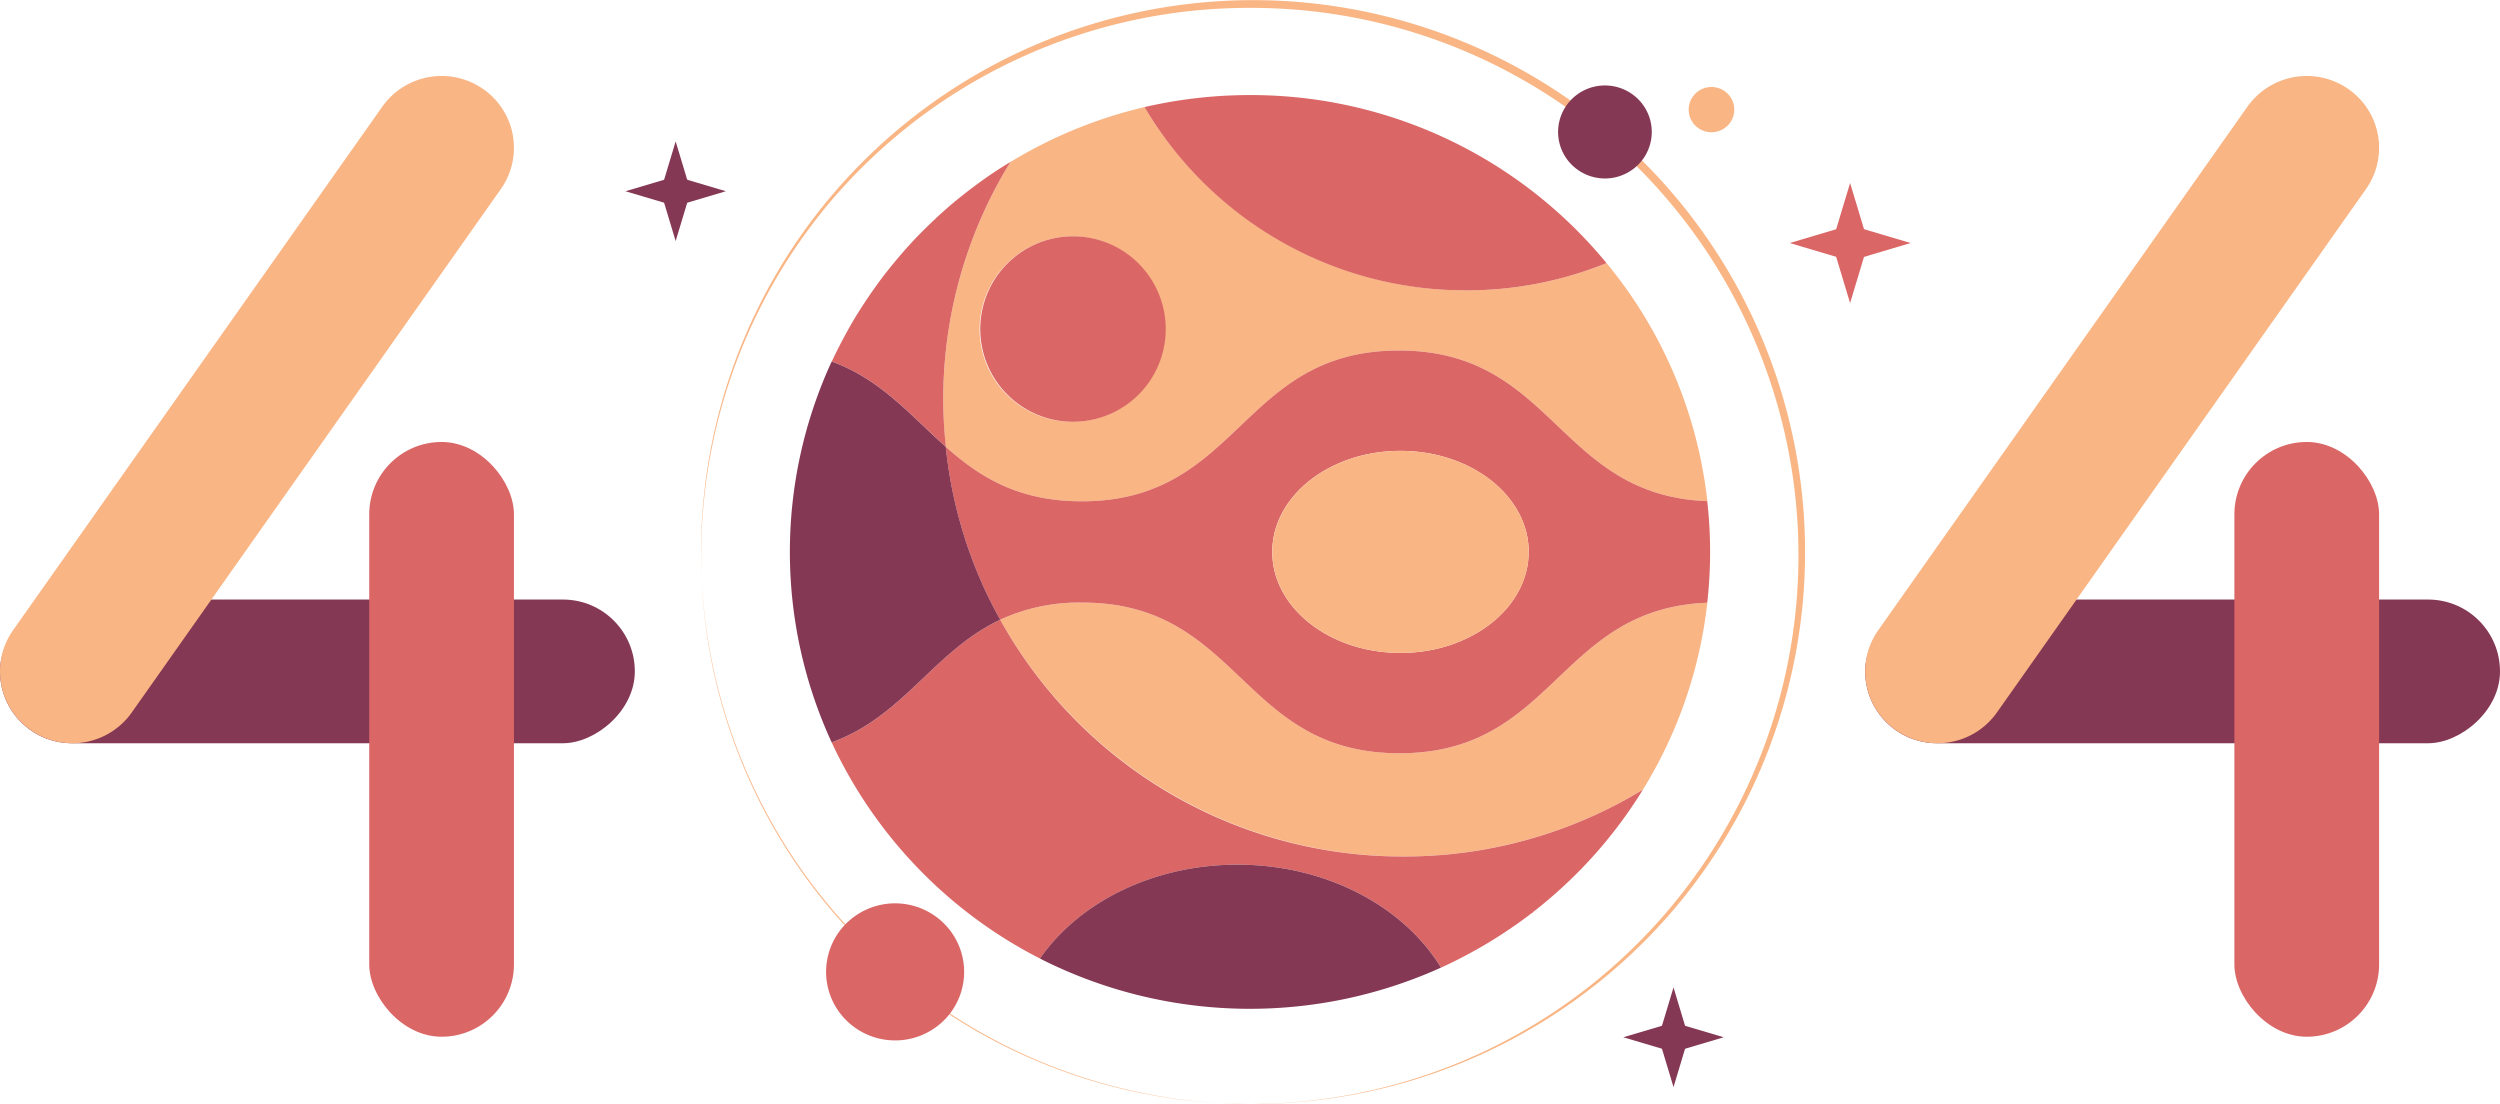<svg xmlns="http://www.w3.org/2000/svg" width="240" height="106" viewBox="0 0 240 106"><g transform="translate(-181.078 -76.427)"><g transform="translate(241.123 76.427)"><g transform="translate(15.783 9.126)"><g transform="translate(62.504 83.101)"><path d="M430.152,242.738q-.69.343-1.393.663Q429.463,243.082,430.152,242.738Z" transform="translate(-428.759 -242.738)" fill="#f9b584"/></g><g transform="translate(4.999 23.106)"><path d="M325.8,135.044q.13-.248.263-.494Q325.927,134.8,325.8,135.044Z" transform="translate(-325.797 -134.55)" fill="#f9b584"/></g><g transform="translate(64.369 82.388)"><path d="M433,241.452c-.3.161-.6.317-.9.471C432.4,241.769,432.7,241.613,433,241.452Z" transform="translate(-432.098 -241.452)" fill="#f9b584"/></g><g transform="translate(65.802 81.622)"><path d="M435.488,240.071q-.41.24-.825.472Q435.079,240.311,435.488,240.071Z" transform="translate(-434.663 -240.071)" fill="#f9b584"/></g><g transform="translate(6.344 21.035)"><path d="M328.2,130.992c.036-.06.075-.118.112-.177C328.279,130.874,328.24,130.933,328.2,130.992Z" transform="translate(-328.204 -130.815)" fill="#f9b584"/></g><g transform="translate(10.566 14.993)"><path d="M335.765,120.336c.12-.139.238-.278.359-.416C336,120.058,335.885,120.2,335.765,120.336Z" transform="translate(-335.765 -119.92)" fill="#f9b584"/></g><g transform="translate(9.147 16.898)"><path d="M333.223,123.6c.064-.082.13-.161.194-.242C333.353,123.436,333.287,123.515,333.223,123.6Z" transform="translate(-333.223 -123.355)" fill="#f9b584"/></g><g transform="translate(7.552 18.879)"><path d="M330.368,127.394q.158-.234.319-.466C330.58,127.083,330.474,127.239,330.368,127.394Z" transform="translate(-330.368 -126.928)" fill="#f9b584"/></g><g transform="translate(69.724 77.737)"><path d="M444.177,233.065q-1.21.989-2.491,1.892Q442.966,234.055,444.177,233.065Z" transform="translate(-441.686 -233.065)" fill="#f9b584"/></g><g transform="translate(75.937 73.207)"><path d="M453.861,224.9q-.516.568-1.052,1.117Q453.344,225.463,453.861,224.9Z" transform="translate(-452.809 -224.895)" fill="#f9b584"/></g><g transform="translate(76.992 69.411)"><path d="M457.775,218.051a44.108,44.108,0,0,1-3.076,3.791A44.03,44.03,0,0,0,457.775,218.051Z" transform="translate(-454.699 -218.051)" fill="#f9b584"/></g><g transform="translate(80.097 68.092)"><path d="M461.146,215.672q-.432.647-.887,1.278Q460.714,216.319,461.146,215.672Z" transform="translate(-460.259 -215.672)" fill="#f9b584"/></g><g transform="translate(81.039 66.685)"><path d="M462.8,213.135q-.413.671-.85,1.326Q462.381,213.806,462.8,213.135Z" transform="translate(-461.945 -213.135)" fill="#f9b584"/></g><g transform="translate(74.833 74.51)"><path d="M451.753,227.246q-.452.46-.919.907Q451.3,227.706,451.753,227.246Z" transform="translate(-450.834 -227.246)" fill="#f9b584"/></g><g transform="translate(68.458 79.877)"><path d="M440.324,236.923c-.3.207-.6.412-.906.612C439.723,237.335,440.025,237.13,440.324,236.923Z" transform="translate(-439.418 -236.923)" fill="#f9b584"/></g><g transform="translate(12.382 13.138)"><path d="M339.015,116.851c.091-.094.185-.184.277-.276C339.2,116.668,339.106,116.757,339.015,116.851Z" transform="translate(-339.015 -116.575)" fill="#f9b584"/></g><g transform="translate(72.408 76.725)"><path d="M447.491,231.24q-.493.433-1,.851Q447,231.672,447.491,231.24Z" transform="translate(-446.491 -231.24)" fill="#f9b584"/></g><g transform="translate(73.671 75.658)"><path d="M449.662,229.315q-.448.423-.91.833Q449.213,229.738,449.662,229.315Z" transform="translate(-448.752 -229.315)" fill="#f9b584"/></g><g transform="translate(67.153 80.796)"><path d="M437.907,238.58q-.41.261-.824.513Q437.5,238.842,437.907,238.58Z" transform="translate(-437.083 -238.58)" fill="#f9b584"/></g><g transform="translate(19.953 6.799)"><path d="M352.571,105.526c.2-.13.4-.255.6-.382C352.974,105.272,352.77,105.4,352.571,105.526Z" transform="translate(-352.571 -105.144)" fill="#f9b584"/></g><g transform="translate(14.724 1.155)"><path d="M343.209,123.052a43.927,43.927,0,0,0,.24,4.527c3.2,2.839,6.874,5.232,13.064,5.232,15.225,0,15.225-14.474,30.449-14.474,14.938,0,15.225,13.918,29.6,14.459a43.418,43.418,0,0,0-9.674-22.851,35.915,35.915,0,0,1-44.35-14.978,44.021,44.021,0,0,0-12.869,5.266,42.039,42.039,0,0,0-2.445,4.544A43.371,43.371,0,0,0,343.209,123.052Zm12.455-15.673a8.9,8.9,0,1,1-8.965,8.9A8.933,8.933,0,0,1,355.664,107.378Z" transform="translate(-343.209 -94.967)" fill="#f9b584"/></g><g transform="translate(20.192 48.721)"><path d="M391.328,195.207c-15.232,0-15.232-14.466-30.464-14.466A17.984,17.984,0,0,0,353,182.389a44.359,44.359,0,0,0,57.037,18.775,43.589,43.589,0,0,0,4.667-2.471,43.347,43.347,0,0,0,6.177-17.939C406.546,181.318,406.252,195.207,391.328,195.207Z" transform="translate(-352.999 -180.741)" fill="#f9b584"/></g><g transform="translate(17.771 8.333)"><path d="M348.664,108.282c.167-.124.333-.25.5-.372C349,108.032,348.831,108.158,348.664,108.282Z" transform="translate(-348.664 -107.91)" fill="#f9b584"/></g><g transform="translate(13.994 11.468)"><path d="M341.9,113.939c.135-.125.269-.252.4-.375C342.171,113.688,342.037,113.814,341.9,113.939Z" transform="translate(-341.902 -113.564)" fill="#f9b584"/></g><g transform="translate(16.001 9.762)"><path d="M345.5,110.806c.131-.108.266-.212.4-.318C345.762,110.594,345.627,110.7,345.5,110.806Z" transform="translate(-345.496 -110.488)" fill="#f9b584"/></g><g transform="translate(34.049)"><path d="M408.673,111.634a35.789,35.789,0,0,0,13.487-2.617,44.2,44.2,0,0,0-34.227-16.133,44.843,44.843,0,0,0-10.123,1.155A35.755,35.755,0,0,0,408.673,111.634Z" transform="translate(-377.811 -92.884)" fill="#da6666"/></g><g transform="translate(14.964 24.525)"><path d="M356.7,151.583c-6.189,0-9.861-2.393-13.064-5.232a43.265,43.265,0,0,0,3.772,13.755c.449.97.939,1.917,1.455,2.847a17.984,17.984,0,0,1,7.865-1.648c15.232,0,15.232,14.466,30.464,14.466,14.923,0,15.218-13.889,29.552-14.452a43.75,43.75,0,0,0,0-9.752c-14.371-.541-14.658-14.459-29.6-14.459C371.927,137.109,371.927,151.583,356.7,151.583Zm42.9,4.857c0,5.356-5.511,9.7-12.309,9.7s-12.31-4.342-12.31-9.7,5.511-9.7,12.31-9.7S399.606,151.084,399.606,156.44Z" transform="translate(-343.639 -137.109)" fill="#da6666"/></g><g transform="translate(16.395 11.76)"><path d="M8.961.014A8.9,8.9,0,1,1,8.99,17.823,8.9,8.9,0,1,1,8.961.014Z" transform="matrix(0.973, -0.23, 0.23, 0.973, 0, 4.09)" fill="#da6666"/></g><g transform="translate(46.312 34.158)"><ellipse cx="12.309" cy="9.698" rx="12.309" ry="9.698" fill="#f9b584"/></g><g transform="translate(75.752 74.324)"><path d="M452.663,226.91c-.061.063-.123.124-.184.186C452.54,227.034,452.6,226.973,452.663,226.91Z" transform="translate(-452.479 -226.91)" fill="#f9b584"/></g><g transform="translate(69.364 79.629)"><path d="M441.4,236.477c-.119.084-.24.164-.36.247C441.161,236.641,441.282,236.561,441.4,236.477Z" transform="translate(-441.041 -236.477)" fill="#f9b584"/></g><g transform="translate(80.985 68.011)"><path d="M461.9,215.526l-.054.081Z" transform="translate(-461.848 -215.526)" fill="#f9b584"/></g><g transform="translate(81.889 66.674)"><path d="M463.474,213.115h0l-.007.011Z" transform="translate(-463.467 -213.115)" fill="#f9b584"/></g><g transform="translate(72.215 77.576)"><path d="M446.339,232.774c-.064.054-.128.109-.193.161C446.211,232.883,446.274,232.828,446.339,232.774Z" transform="translate(-446.146 -232.774)" fill="#f9b584"/></g><g transform="translate(12.659 11.843)"><path d="M339.511,115.535q.653-.661,1.335-1.294Q340.165,114.875,339.511,115.535Z" transform="translate(-339.511 -114.241)" fill="#f9b584"/></g><g transform="translate(76.989 73.203)"><path d="M454.7,224.888l0,0Z" transform="translate(-454.693 -224.888)" fill="#f9b584"/></g><g transform="translate(73.408 76.491)"><path d="M448.544,230.818c-.088.078-.174.157-.262.234C448.37,230.975,448.457,230.9,448.544,230.818Z" transform="translate(-448.282 -230.818)" fill="#f9b584"/></g><g transform="translate(80.068 69.37)"><path d="M460.236,217.976l-.03.042Z" transform="translate(-460.206 -217.976)" fill="#f9b584"/></g><g transform="translate(74.58 75.417)"><path d="M450.634,228.881l-.253.241Z" transform="translate(-450.381 -228.881)" fill="#f9b584"/></g><g transform="translate(6.456 19.345)"><path d="M328.4,129.458q.528-.858,1.1-1.689Q328.935,128.6,328.4,129.458Z" transform="translate(-328.405 -127.769)" fill="#f9b584"/></g><g transform="translate(16.4 8.704)"><path d="M346.21,109.638q.674-.542,1.371-1.058Q346.884,109.1,346.21,109.638Z" transform="translate(-346.21 -108.58)" fill="#f9b584"/></g><g transform="translate(7.872 17.139)"><path d="M330.94,125.531c.412-.589.835-1.172,1.275-1.74C331.775,124.359,331.352,124.941,330.94,125.531Z" transform="translate(-330.94 -123.791)" fill="#f9b584"/></g><g transform="translate(10.926 13.414)"><path d="M336.408,118.652q.71-.806,1.456-1.579Q337.116,117.844,336.408,118.652Z" transform="translate(-336.408 -117.073)" fill="#f9b584"/></g><g transform="translate(5.262 21.212)"><path d="M326.268,133.029c.347-.64.7-1.274,1.081-1.894C326.972,131.755,326.615,132.389,326.268,133.029Z" transform="translate(-326.268 -131.135)" fill="#f9b584"/></g><g transform="translate(14.399 10.081)"><path d="M342.627,112.449q.785-.712,1.6-1.387Q343.411,111.737,342.627,112.449Z" transform="translate(-342.627 -111.062)" fill="#f9b584"/></g><g transform="translate(9.341 15.409)"><path d="M333.57,122.159q.6-.759,1.226-1.489Q334.168,121.4,333.57,122.159Z" transform="translate(-333.57 -120.67)" fill="#f9b584"/></g><g transform="translate(4.012 23.6)"><path d="M324.03,137.426c.311-.672.643-1.331.987-1.985C324.673,136.094,324.341,136.754,324.03,137.426Z" transform="translate(-324.03 -135.441)" fill="#f9b584"/></g><g transform="translate(20.558 6.396)"><path d="M354.292,104.418c-.215.13-.425.269-.638.4.206-.129.416-.252.623-.378Z" transform="translate(-353.654 -104.418)" fill="#f9b584"/></g><g transform="translate(66.627 81.308)"><path d="M436.667,239.505q-.262.159-.526.314Q436.4,239.664,436.667,239.505Z" transform="translate(-436.141 -239.505)" fill="#f9b584"/></g><g transform="translate(65.271 82.094)"><path d="M434.244,240.922c-.176.1-.352.2-.531.294C433.891,241.119,434.067,241.02,434.244,240.922Z" transform="translate(-433.713 -240.922)" fill="#f9b584"/></g><g transform="translate(63.897 82.86)"><path d="M431.725,242.3c-.157.08-.313.163-.472.242C431.412,242.465,431.568,242.382,431.725,242.3Z" transform="translate(-431.253 -242.302)" fill="#f9b584"/></g><g transform="translate(67.978 80.488)"><path d="M439.039,238.026c-.159.1-.32.205-.48.307C438.719,238.231,438.88,238.13,439.039,238.026Z" transform="translate(-438.559 -238.026)" fill="#f9b584"/></g><g transform="translate(18.272 7.181)"><path d="M349.562,106.985q.826-.595,1.681-1.152Q350.388,106.389,349.562,106.985Z" transform="translate(-349.562 -105.833)" fill="#f9b584"/></g><g transform="translate(4.012 50.369)"><path d="M378.915,206.443a44.155,44.155,0,0,1-38.705-22.73c-6.362,3-9.275,9.283-16.179,11.773a44.233,44.233,0,0,0,20,20.753c3.74-5.38,10.829-9.013,18.957-9.013,8.562,0,15.968,4.028,19.539,9.883q.7-.319,1.393-.663c.159-.079.315-.161.472-.242.3-.155.6-.311.9-.471.178-.1.354-.2.531-.294q.416-.232.825-.472.264-.155.526-.314.416-.252.824-.513c.16-.1.321-.2.48-.307.3-.2.607-.4.906-.612.12-.083.241-.164.36-.247q1.28-.9,2.491-1.892c.065-.053.128-.108.193-.161q.507-.418,1-.851c.088-.077.175-.156.262-.234q.461-.411.91-.833l.253-.241q.466-.447.919-.907c.061-.062.123-.124.184-.186q.535-.55,1.052-1.117l0,0a44.106,44.106,0,0,0,3.076-3.791l.03-.042q.455-.631.887-1.278l.054-.081q.436-.655.85-1.326l.007-.011a43.59,43.59,0,0,1-4.667,2.471A44.1,44.1,0,0,1,378.915,206.443Z" transform="translate(-324.03 -183.713)" fill="#da6666"/></g><g transform="translate(4.012 6.421)"><path d="M334.742,127.282a43.371,43.371,0,0,1,4.012-18.275,42.046,42.046,0,0,1,2.445-4.544c-.208.126-.418.248-.623.378s-.405.252-.6.382q-.855.557-1.681,1.152c-.169.122-.335.248-.5.372q-.7.517-1.371,1.058c-.132.106-.268.21-.4.318q-.818.675-1.6,1.387c-.136.124-.27.25-.4.375q-.681.634-1.335,1.294c-.092.093-.186.182-.277.276q-.748.771-1.456,1.579c-.121.138-.24.277-.359.416q-.628.731-1.226,1.489c-.064.081-.13.16-.194.242-.44.568-.863,1.15-1.275,1.74q-.162.232-.319.466-.566.832-1.1,1.689c-.037.059-.076.118-.112.177-.378.62-.734,1.254-1.081,1.894q-.133.246-.263.494c-.344.653-.676,1.313-.987,1.985,4.724,1.71,7.578,5.193,10.952,8.182A43.928,43.928,0,0,1,334.742,127.282Z" transform="translate(-324.03 -104.463)" fill="#da6666"/></g><g transform="translate(0 25.585)"><path d="M335.582,160.957A43.263,43.263,0,0,1,331.81,147.2c-3.373-2.989-6.228-6.473-10.952-8.182a43.641,43.641,0,0,0,0,36.557c6.9-2.489,9.818-8.77,16.179-11.773C336.521,162.874,336.031,161.927,335.582,160.957Z" transform="translate(-316.846 -139.02)" fill="#853854"/></g><g transform="translate(24.008 73.881)"><path d="M378.789,226.112c-8.128,0-15.218,3.633-18.957,9.013a44.512,44.512,0,0,0,38.5.87C394.758,230.14,387.351,226.112,378.789,226.112Z" transform="translate(-359.832 -226.112)" fill="#853854"/></g></g><g transform="translate(6.591)"><path d="M353.66,182.427a52.994,52.994,0,1,1,40.99-18.941h0A53.16,53.16,0,0,1,358.4,182.22Q356.025,182.427,353.66,182.427Zm.134-105.244a52.69,52.69,0,0,0-40.357,18.642,52.67,52.67,0,1,0,74.143-6.441A52.624,52.624,0,0,0,353.794,77.183Z" transform="translate(-300.387 -76.427)" fill="#f9b584"/><g transform="translate(82.941 8.204)"><path d="M456.832,98.554a4.518,4.518,0,0,1-6.335.55,4.442,4.442,0,0,1-.554-6.289,4.519,4.519,0,0,1,6.335-.55A4.442,4.442,0,0,1,456.832,98.554Z" transform="translate(-448.891 -91.22)" fill="#853854"/></g><g transform="translate(95.475 8.351)"><path d="M475.2,95.054a2.2,2.2,0,0,1-3.082.268,2.161,2.161,0,0,1-.27-3.061,2.2,2.2,0,0,1,3.082-.268A2.161,2.161,0,0,1,475.2,95.054Z" transform="translate(-471.333 -91.485)" fill="#f9b584"/></g><g transform="translate(10.019 84.096)"><path d="M6.609.023A6.657,6.657,0,0,1,13.24,6.641a6.548,6.548,0,0,1-6.586,6.573A6.657,6.657,0,0,1,.023,6.6,6.548,6.548,0,0,1,6.609.023Z" transform="matrix(0.801, -0.599, 0.599, 0.801, 0, 7.876)" fill="#da6666"/></g></g><g transform="translate(111.759 17.567)"><path d="M497.709,119.631h0l-1.737-5.763,1.737-5.763h0l1.737,5.763Z" transform="translate(-491.904 -108.104)" fill="#da6666"/><path d="M500.3,117.112h0l-5.8,1.724-5.8-1.724h0l5.8-1.724Z" transform="translate(-488.689 -111.348)" fill="#da6666"/></g><g transform="translate(95.794 94.793)"><path d="M467.591,256.931h0l-1.441-4.784,1.441-4.784h0l1.441,4.784Z" transform="translate(-462.773 -247.363)" fill="#853854"/><path d="M469.74,254.84h0l-4.818,1.431L460.1,254.84h0l4.818-1.431Z" transform="translate(-460.104 -250.056)" fill="#853854"/></g><g transform="translate(0 13.576)"><path d="M296.074,110.475h0l-1.441-4.784,1.441-4.784h0l1.441,4.784Z" transform="translate(-291.256 -100.908)" fill="#853854"/><path d="M298.223,108.384h0l-4.818,1.431-4.818-1.431h0l4.818-1.431Z" transform="translate(-288.587 -103.601)" fill="#853854"/></g></g><g transform="translate(181.078 83.721)"><g transform="translate(0)"><rect width="13.795" height="60.944" rx="6.897" transform="translate(60.944 50.263) rotate(90)" fill="#853854"/><path d="M184.041,152.389h0a6.866,6.866,0,0,1-1.706-9.606L217.78,92.522a6.978,6.978,0,0,1,9.674-1.694h0a6.866,6.866,0,0,1,1.706,9.606L193.716,150.7A6.978,6.978,0,0,1,184.041,152.389Z" transform="translate(-181.078 -89.58)" fill="#f9b584"/><rect width="13.893" height="57.096" rx="6.947" transform="translate(35.446 35.136)" fill="#da6666"/></g><g transform="translate(179.055)"><rect width="13.795" height="60.944" rx="6.897" transform="translate(60.945 50.263) rotate(90)" fill="#853854"/><path d="M504.637,152.389h0a6.866,6.866,0,0,1-1.706-9.606l35.445-50.261a6.978,6.978,0,0,1,9.674-1.694h0a6.866,6.866,0,0,1,1.706,9.606L514.311,150.7A6.978,6.978,0,0,1,504.637,152.389Z" transform="translate(-501.674 -89.58)" fill="#f9b584"/><rect width="13.893" height="57.096" rx="6.947" transform="translate(35.446 35.136)" fill="#da6666"/></g></g></g></svg>